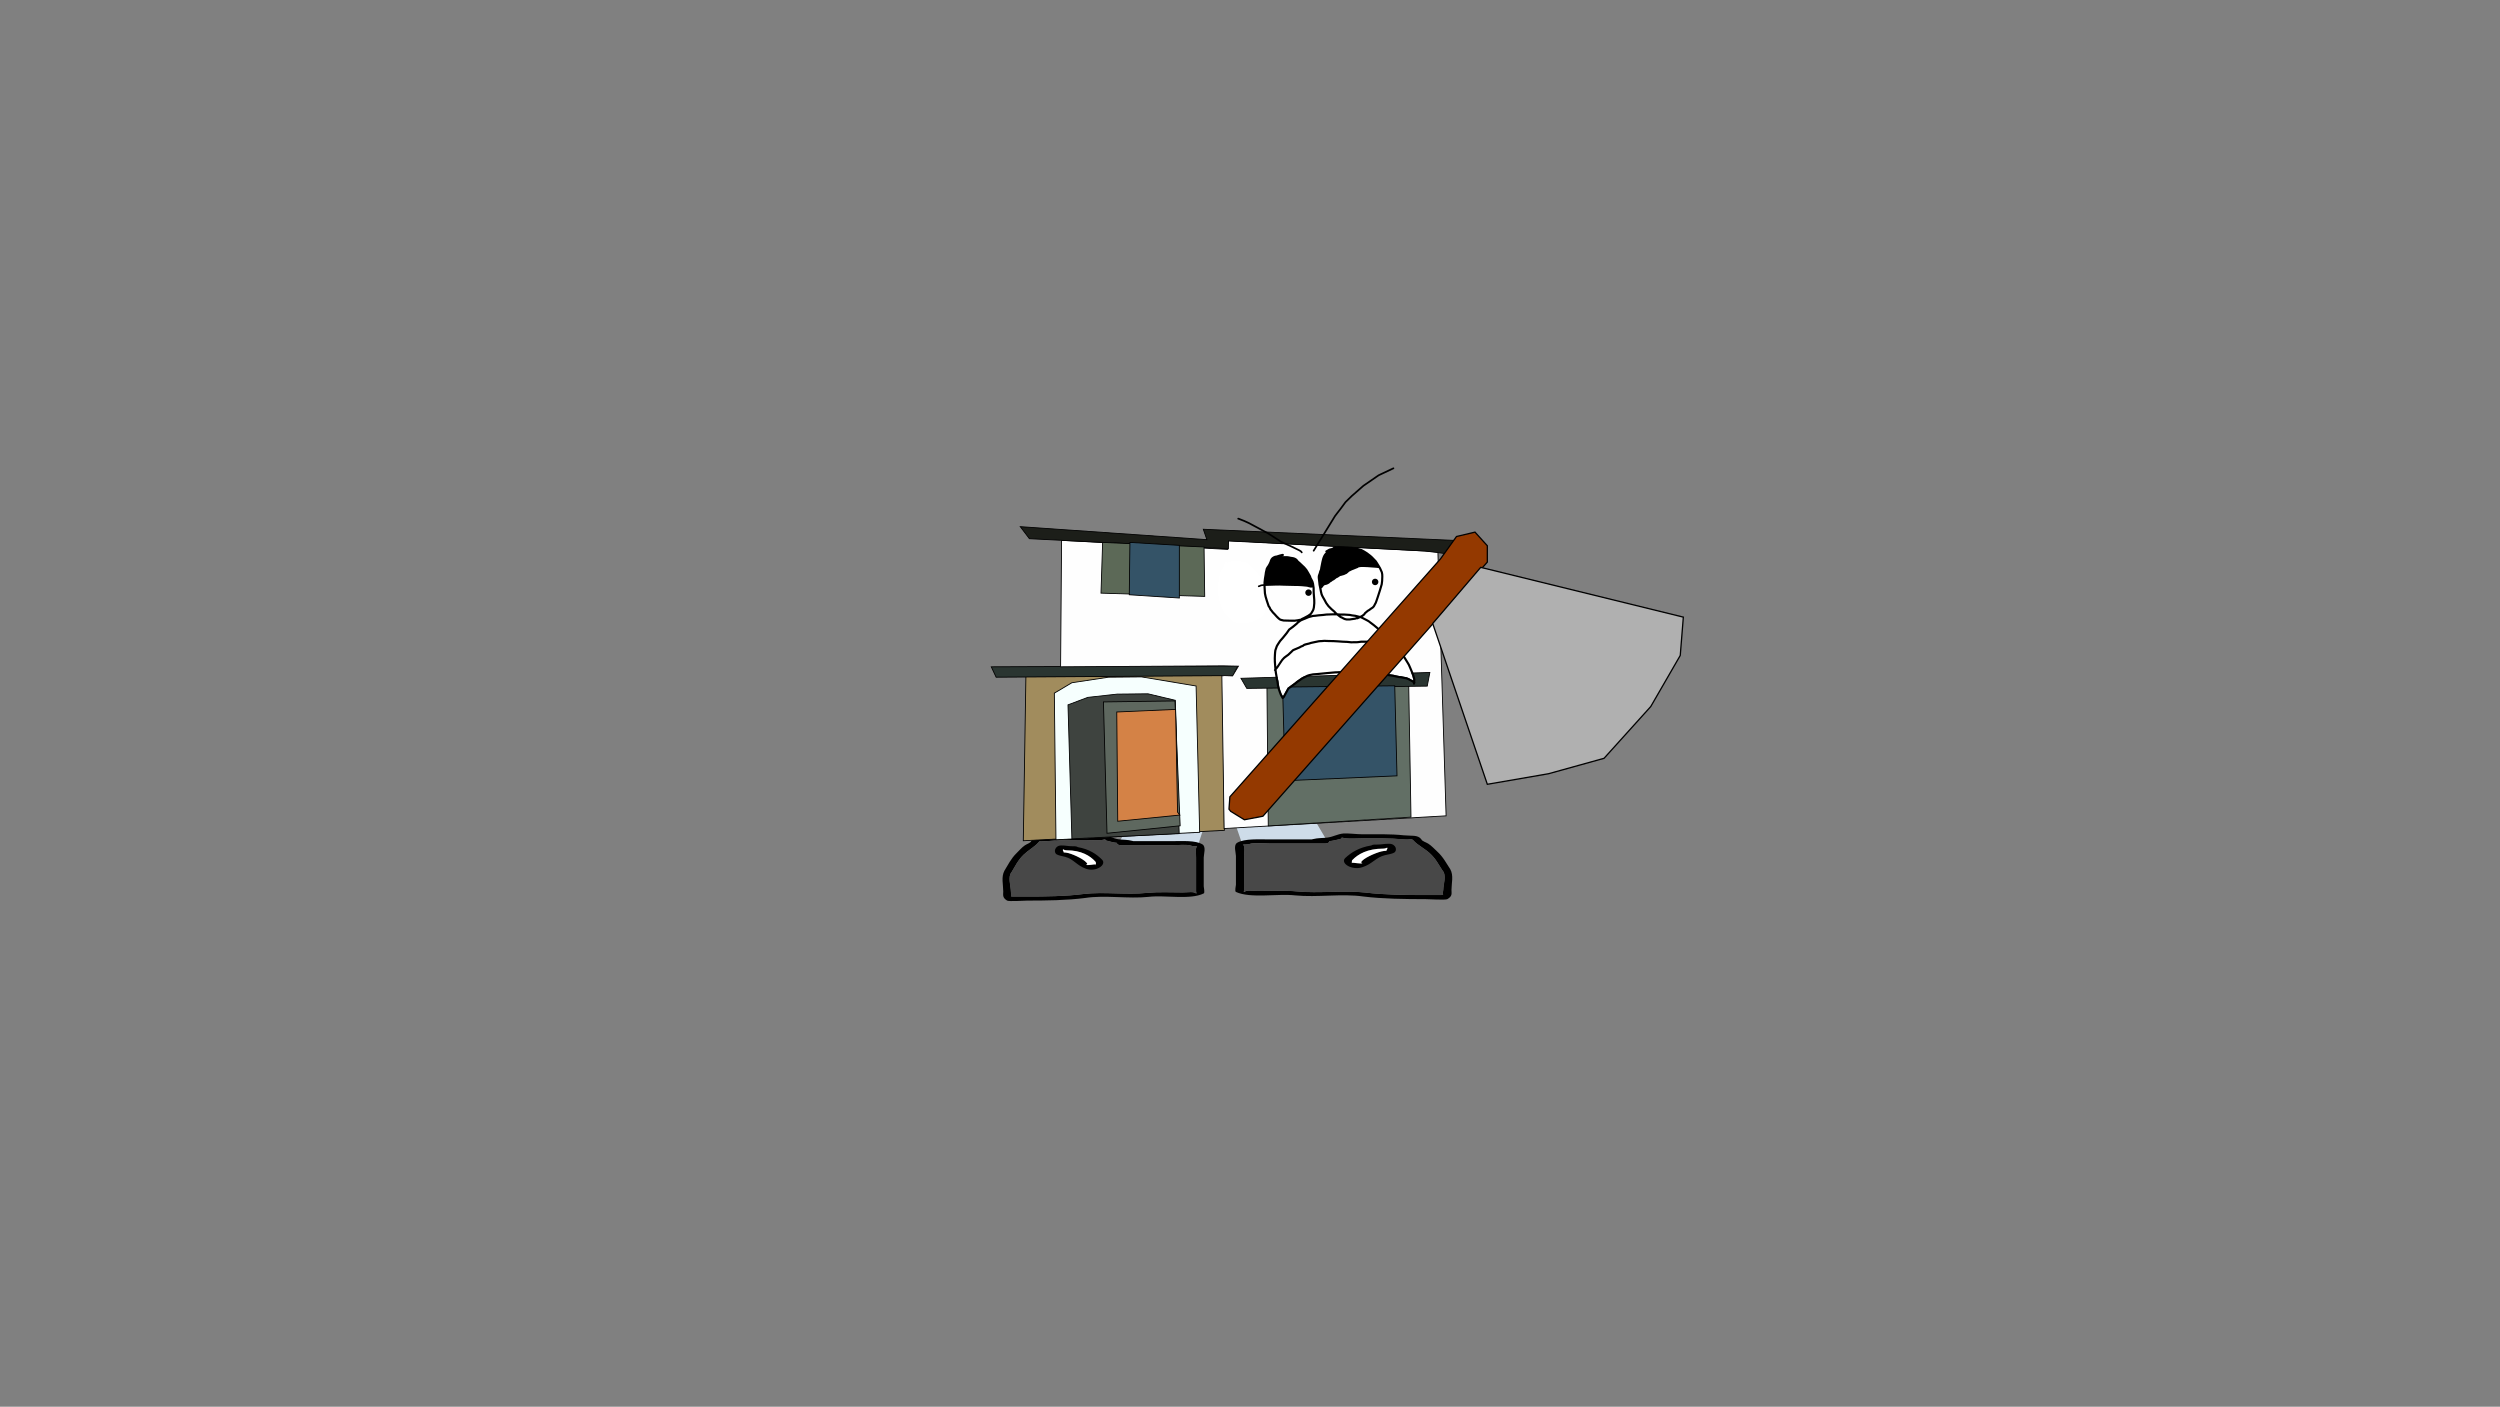 <svg version="1.1" xmlns="http://www.w3.org/2000/svg" xmlns:xlink="http://www.w3.org/1999/xlink" width="2878.25" height="1619.58" viewBox="0,0,2878.25,1619.58"><rect x="0" y="0" width="2878.25" height="1619.58" fill="#808080" stroke="none"/><g transform="translate(1119.125,629.79)"><g stroke-miterlimit="10"><path d="M-1119.125,989.79v-1619.58h2878.25v1619.58z" fill="none" stroke="#000000" stroke-width="0" stroke-linecap="butt"/><g stroke-width="0"><path d="M168.091,342.294l28.831,-52.414l80.558,-0.468l-16.96,52.882z" fill="#cedce9" stroke="#000000" stroke-linecap="round"/><path d="M160.429,339.546c-2.782,-0.74 -9.404,-1.893 -6.502,-3.085c-1.587,0.382 -3.703,0.848 -4.829,0.974c-5.335,0.594 -12.25,0 -17.755,0c-15.104,0 -29.767,-0.315 -44.388,1.18c-6.607,0.676 -8.424,-1.411 -10.453,1.509c-4.185,4.9 -12.059,9.273 -17.117,14.206c-6.855,6.686 -9.514,13.141 -13.717,19.845c-4.756,5.521 -0.882,16.121 -0.882,22.266c0,1.645 1.334,4.573 0.06,5.784c1.267,0.061 2.49,0.117 3.269,0.117c5.179,0 10.357,0 15.536,0c20.6,0 44.534,-0.24 64.528,-2.897c23.74,-2.835 49.469,1.231 73.4,-1.314c13.105,-1.276 27.39,-0.518 40.733,-0.509c6.769,0.005 12.566,-1.363 15.536,1.18c0.781,0.668 0,-1.574 0,-2.36c0,-1.967 0,-3.934 0,-5.901c0,-11.015 0,-22.029 0,-33.044c0,-2.604 -1.284,-11.92 1.372,-12.928c-0.498,-0.016 -1.062,-0.042 -1.372,-0.054c-2.746,-0.107 -4.281,-0.026 -6.424,-0.839c-3.721,-1.412 -16.274,-0.341 -21.319,-0.341c-19.605,0 -39.209,0 -58.814,0c0,0 -4.439,0 -4.439,-2.36c0,-0.097 0.007,-0.19 0.022,-0.279c-2.122,-0.239 -4.265,-0.571 -6.446,-1.151zM230.105,338.615c11.834,0 26.96,-1.121 35.042,3.665c4.631,2.742 1.578,11.535 1.578,15.217c0,11.015 0,22.029 0,33.044c0,1.258 1.529,7.497 0,8.261c-15.442,7.715 -44.549,1.699 -63.406,3.957c-23.4,2.489 -50.349,-2.254 -72.988,1.265c-20.607,2.739 -45.434,3.038 -66.681,3.038c-3.048,0 -21.325,1.227 -23.304,0c-5.673,-3.52 -4.439,-6.456 -4.439,-10.621c0,-7.535 -2.512,-16.516 1.338,-23.759c4.307,-6.871 7.328,-13.763 14.198,-20.463c2.771,-2.703 5.765,-6.318 9.346,-8.759c2.343,-1.597 6.824,-2.895 7.384,-4.972c3.797,-5.466 10.66,-3.675 18.78,-4.594c14.455,-1.635 29.413,-1.18 44.388,-1.18c5.523,0 16.313,-1.351 20.209,-0.931c6.782,0.732 10.714,3.807 17.287,4.72c4.823,0.67 9.906,0.273 15.536,1.77c0.427,0.114 0.855,0.227 1.282,0.341c14.817,0 29.633,0 44.45,0z" fill="#000000" stroke="none" stroke-linecap="butt"/><path d="M166.936,340.583c-0.014,0.089 -0.021,0.182 -0.021,0.279c0,2.36 4.461,2.364 4.461,2.364c19.605,0 39.314,0.047 58.919,0.047c5.045,0 17.609,-1.06 21.33,0.352c2.143,0.813 3.681,0.737 6.427,0.843c0.31,0.012 0.874,0.038 1.372,0.054c-2.656,1.008 -1.358,10.347 -1.358,12.95c0,11.015 -0.009,22.095 -0.009,33.109c0,1.967 -0.008,3.943 -0.008,5.91c0,0.787 0.777,3.032 -0.003,2.364c-2.97,-2.543 -8.772,-1.171 -15.541,-1.175c-13.343,-0.009 -27.669,-0.741 -40.774,0.536c-23.931,2.545 -49.895,-1.498 -73.635,1.337c-19.994,2.658 -44.026,2.856 -64.625,2.856c-5.179,0 -10.366,-0.007 -15.545,-0.007c-0.779,0 -2.004,-0.057 -3.271,-0.118c1.274,-1.211 -0.068,-4.147 -0.068,-5.792c0,-6.145 -3.895,-16.786 0.861,-22.307c4.203,-6.704 6.87,-13.204 13.726,-19.889c5.058,-4.933 12.966,-9.341 17.151,-14.241c2.029,-2.921 3.859,-0.842 10.466,-1.518c14.62,-1.496 29.379,-1.213 44.483,-1.213c5.505,0 12.482,0.588 17.817,-0.006c1.126,-0.125 3.26,-0.592 4.847,-0.974c-2.902,1.192 3.746,2.347 6.528,3.086c2.18,0.58 4.35,0.914 6.472,1.154z" fill="#484848" stroke="none" stroke-linecap="butt"/><path d="M104.71,349.236c0,0.798 1.53,1.764 0.768,2.396c1.951,0.107 3.913,0.34 5.656,0.803c6.721,1.787 20.394,8.298 21.683,12.603c0.105,0.35 -1.796,0.409 -1.474,0.719c1.071,1.033 9.799,-0.762 10.803,-0.469c0.227,0.066 0.339,0.17 0.384,0.296c-0.047,-0.391 -0.09,-0.769 -0.09,-1.007c0,-0.836 0.062,-1.737 -0.641,-2.485c-5.977,-6.591 -15.742,-12.857 -32.65,-12.857c0,0 -1.995,-0 -3.31,-0.711c-0.439,-0.133 -0.78,-0.288 -1.008,-0.471c-0.059,0.45 -0.12,0.909 -0.12,1.182zM142.439,366.938c0.303,0.483 0.214,-0.319 0.113,-1.158c-0.021,0.364 -0.32,0.828 -0.113,1.158zM149.739,359.982c5.519,5.87 -7.013,14.446 -18.396,10.497c-10.74,-3.726 -14.377,-11.215 -24.179,-13.821c-3.311,-0.88 -7.279,-1.361 -9.753,-2.826c-3.92,-2.321 -2.182,-10.247 5.314,-10.247c5.398,0 8.057,0.931 13.082,0.931h2.219c0,0 2.548,0 3.783,1.026c13.149,2.282 21.586,8.081 27.93,14.44z" fill="#000000" stroke="none" stroke-linecap="butt"/><path d="M104.665,347.975c0.229,0.183 0.57,0.338 1.008,0.471c1.315,0.711 3.319,0.706 3.319,0.706c16.907,0 27.025,6.404 33.002,12.995c0.703,0.748 0.622,1.665 0.622,2.501c0,0.238 0.035,0.621 0.081,1.012c-0.045,-0.126 -0.155,-0.23 -0.382,-0.296c-1.004,-0.293 -9.808,1.533 -10.879,0.5c-0.322,-0.311 1.368,-0.576 1.263,-0.926c-1.289,-4.305 -15.028,-10.783 -21.749,-12.57c-1.743,-0.464 -3.717,-0.687 -5.668,-0.794c0.763,-0.632 -0.749,-1.613 -0.749,-2.411c0,-0.274 0.072,-0.739 0.131,-1.189z" fill="#ffffff" stroke="none" stroke-linecap="butt"/></g><g stroke-width="0"><path d="M310.476,340.335l-18.234,-53.122l86.612,0.47l30.998,52.651z" fill="#cedce9" stroke="#000000" stroke-linecap="round"/><path d="M418.09,337.574c-2.344,0.582 -4.649,0.915 -6.93,1.156c0.015,0.089 0.023,0.183 0.023,0.28c0,2.371 -4.772,2.371 -4.772,2.371c-21.078,0 -42.156,0 -63.234,0c-5.424,0 -18.92,-1.076 -22.921,0.342c-2.304,0.817 -3.954,0.736 -6.907,0.843c-0.333,0.012 -0.939,0.038 -1.475,0.054c2.855,1.013 1.475,10.371 1.475,12.986c0,11.064 0,22.129 0,33.193c0,1.976 0,3.952 0,5.927c0,0.79 -0.839,3.042 0,2.371c3.193,-2.554 9.426,-1.181 16.703,-1.185c14.346,-0.009 29.705,-0.771 43.794,0.511c25.729,2.556 53.392,-1.528 78.915,1.32c21.497,2.67 47.229,2.911 69.377,2.911c5.568,0 11.136,0 16.703,0c0.838,0 2.153,-0.056 3.515,-0.117c-1.37,-1.216 0.064,-4.157 0.064,-5.81c0,-6.173 4.165,-16.821 -0.948,-22.367c-4.518,-6.734 -7.377,-13.218 -14.747,-19.934c-5.438,-4.955 -13.904,-9.348 -18.404,-14.271c-2.181,-2.934 -4.134,-0.837 -11.238,-1.516c-15.719,-1.502 -31.485,-1.185 -47.724,-1.185c-5.919,0 -13.353,0.597 -19.089,0c-1.211,-0.126 -3.486,-0.595 -5.192,-0.978c3.12,1.198 -3.999,2.356 -6.991,3.099zM343.177,336.639c15.93,0 31.86,0 47.79,0c0.46,-0.114 0.919,-0.228 1.379,-0.342c6.053,-1.504 11.518,-1.105 16.703,-1.778c7.067,-0.917 11.294,-4.006 18.586,-4.742c4.189,-0.422 15.79,0.935 21.727,0.935c16.1,0 32.182,-0.457 47.724,1.185c8.73,0.923 16.109,-0.876 20.192,4.615c0.602,2.086 5.419,3.39 7.939,4.994c3.851,2.452 7.069,6.084 10.049,8.799c7.386,6.731 10.634,13.653 15.265,20.556c4.139,7.276 1.438,16.298 1.438,23.866c0,4.184 1.327,7.134 -4.772,10.669c-2.127,1.233 -21.778,0 -25.055,0c-22.844,0 -49.536,-0.3 -71.692,-3.052c-24.34,-3.535 -53.314,1.229 -78.472,-1.271c-20.274,-2.269 -51.568,3.775 -68.17,-3.975c-1.644,-0.767 0,-7.035 0,-8.298c0,-11.064 0,-22.129 0,-33.193c0,-3.699 -3.282,-12.531 1.697,-15.286c8.689,-4.807 24.951,-3.682 37.675,-3.682z" fill="#000000" stroke="none" stroke-linecap="butt"/><path d="M411.093,338.616c2.281,-0.24 4.614,-0.577 6.958,-1.159c2.991,-0.743 10.139,-1.903 7.019,-3.1c1.706,0.384 4,0.852 5.211,0.978c5.736,0.597 13.237,0.006 19.156,0.006c16.239,0 32.107,-0.284 47.826,1.219c7.104,0.679 9.072,-1.409 11.253,1.525c4.5,4.922 13.001,9.35 18.439,14.306c7.371,6.716 10.239,13.245 14.757,19.979c5.113,5.546 0.926,16.235 0.926,22.408c0,1.652 -1.443,4.602 -0.073,5.818c-1.362,0.061 -2.679,0.119 -3.517,0.119c-5.568,0 -11.145,0.007 -16.713,0.007c-22.148,0 -47.985,-0.199 -69.482,-2.869c-25.524,-2.848 -53.439,1.213 -79.168,-1.343c-14.09,-1.282 -29.492,-0.547 -43.838,-0.538c-7.278,0.005 -13.515,-1.374 -16.709,1.18c-0.839,0.671 -0.004,-1.584 -0.004,-2.374c0,-1.976 -0.008,-3.961 -0.008,-5.937c0,-11.064 -0.01,-22.195 -0.01,-33.259c0,-2.616 1.395,-11.996 -1.461,-13.009c0.536,-0.016 1.142,-0.042 1.476,-0.054c2.953,-0.107 4.606,-0.03 6.91,-0.847c4,-1.418 17.509,-0.353 22.933,-0.353c21.078,0 42.268,-0.047 63.346,-0.047c0,0 4.796,-0.004 4.796,-2.375c0,-0.097 -0.007,-0.191 -0.023,-0.28z" fill="#484848" stroke="none" stroke-linecap="butt"/><path d="M477.996,347.308c0,-0.275 -0.066,-0.735 -0.129,-1.188c-0.246,0.184 -0.612,0.34 -1.084,0.473c-1.414,0.714 -3.559,0.715 -3.559,0.715c-18.178,0 -28.677,6.294 -35.103,12.915c-0.756,0.751 -0.689,1.656 -0.689,2.496c0,0.239 -0.046,0.619 -0.096,1.012c0.048,-0.126 0.168,-0.23 0.412,-0.297c1.079,-0.295 10.463,1.509 11.615,0.471c0.346,-0.312 -1.697,-0.371 -1.585,-0.722c1.386,-4.324 16.086,-10.865 23.312,-12.66c1.874,-0.466 3.984,-0.7 6.081,-0.807c-0.82,-0.634 0.825,-1.606 0.825,-2.407zM437.309,363.927c-0.108,0.843 -0.204,1.649 0.121,1.163c0.223,-0.332 -0.099,-0.797 -0.121,-1.163zM429.583,358.102c6.821,-6.388 15.892,-12.213 30.029,-14.505c1.328,-1.031 4.067,-1.031 4.067,-1.031h2.386c5.403,0 8.262,-0.935 14.065,-0.935c8.06,0 9.928,7.962 5.713,10.294c-2.66,1.471 -6.926,1.954 -10.486,2.838c-10.538,2.618 -14.449,10.14 -25.996,13.883c-12.239,3.967 -25.713,-4.648 -19.779,-10.544z" fill="#000000" stroke="none" stroke-linecap="butt"/><path d="M478.044,346.041c0.063,0.452 0.14,0.919 0.14,1.194c0,0.801 -1.626,1.787 -0.806,2.422c-2.097,0.107 -4.219,0.332 -6.094,0.797c-7.226,1.795 -21.997,8.303 -23.383,12.627c-0.113,0.352 1.704,0.619 1.358,0.931c-1.151,1.038 -10.617,-0.797 -11.696,-0.502c-0.244,0.067 -0.363,0.171 -0.411,0.298c0.05,-0.393 0.087,-0.778 0.087,-1.017c0,-0.84 -0.088,-1.761 0.668,-2.513c6.426,-6.621 17.304,-13.054 35.482,-13.054c0,0 2.155,0.005 3.569,-0.709c0.472,-0.133 0.838,-0.29 1.084,-0.473z" fill="#ffffff" stroke="none" stroke-linecap="butt"/></g><g><path d="M58.99,338.157l2.994,-189.022l226.265,-1.872l2.246,178.916z" fill="#a18c5d" stroke="#000000" stroke-width="1" stroke-linecap="round"/><path d="M96.608,337.034l-1.871,-168.809l20.212,-11.978l41.922,-6.363l38.179,-0.374l53.899,8.983l8.983,1.497l4.117,168.435z" fill="#f6fffe" stroke="#000000" stroke-width="1" stroke-linecap="round"/><path d="M114.948,335.911l-4.492,-154.212l22.832,-8.609l33.687,-3.743l35.559,-0.374l31.441,7.486l4.492,153.463z" fill="#3e433f" stroke="#000000" stroke-width="1" stroke-linecap="round"/><path d="M239.59,320.939l-84.218,8.609l-4.117,-151.217l82.346,-1.123z" fill="#5e685f" stroke="#000000" stroke-width="1" stroke-linecap="round"/><path d="M239.216,308.587l-71.491,7.112l-1.123,-125.765l67.748,-2.994l2.246,118.279z" fill="#d48246" stroke="#000000" stroke-width="1" stroke-linecap="round"/><path d="M300.601,148.012l-272.865,1.871l-5.614,-11.978l283.72,-1.123z" fill="#2a3531" stroke="#000000" stroke-width="1" stroke-linecap="round"/><path d="M294.332,2.741l0.749,-10.106l241.33,12.726v3.275l9.358,300.844l-255.554,14.598l-2.62,-175.692l2.994,-0.374l9.358,0.374l6.737,-11.229l-17.592,-0.374l-187.15,1.123l1.123,-145.603z" fill="#fefefe" stroke="#000000" stroke-width="1" stroke-linecap="round"/><path d="M341.026,321.084l-1.497,-159.078l163.195,-2.62l2.62,151.592z" fill="#626f65" stroke="#000000" stroke-width="1" stroke-linecap="round"/><path d="M309.584,151.151l217.468,-6.737l-2.994,15.721l-207.737,2.62z" fill="#2a3531" stroke="#000000" stroke-width="1" stroke-linecap="round"/><path d="M486.628,159.76l2.62,103.681l-128.759,5.615l-2.994,-107.798z" fill="#345367" stroke="#000000" stroke-width="1" stroke-linecap="round"/><path d="M295.08,1.993l-229.072,-11.603l-10.48,-13.849l214.848,14.972l-4.117,-11.978l303.651,13.475l-13.101,16.095l-35.184,-4.492l-226.452,-11.603z" fill="#1c1e19" stroke="#000000" stroke-width="1" stroke-linecap="round"/><path d="M267.101,-0.066l0.749,56.894l-119.402,-3.743l1.872,-58.391z" fill="#5c6957" stroke="#000000" stroke-width="1" stroke-linecap="round"/><path d="M238.654,-1.937v60.637l-57.642,-3.743l0.749,-60.262z" fill="#345367" stroke="#000000" stroke-width="1" stroke-linecap="round"/><path d="M293.055,17.526c0.643,1.072 1.717,0.428 1.717,0.428c0.354,-0.215 0.687,-0.474 1.064,-0.647c0.793,-0.364 2.745,-0.779 3.391,-0.84c1.451,-0.138 2.921,0.005 4.378,0.005c1.394,0 2.796,-0.078 4.187,-0.003c1.748,0.094 2.072,0.357 3.875,0.691c1.635,0.303 3.045,0.31 4.588,0.993c0.606,0.269 1.193,0.621 1.678,1.074c0.59,0.551 0.944,1.32 1.507,1.898c0.601,0.616 1.336,1.09 1.975,1.666c1.232,1.111 2.404,2.298 3.617,3.43c0.591,0.552 1.22,1.07 1.777,1.657c0.557,0.586 1.044,1.24 1.565,1.859c1.125,1.325 1.963,2.847 2.831,4.351c0.414,0.717 0.813,1.447 1.22,2.167c0.283,0.501 0.625,0.975 0.852,1.503c0.296,0.689 0.413,1.451 0.714,2.137c0.267,0.609 0.675,1.152 0.987,1.739c0.954,1.794 1.276,2.332 1.707,4.321c0.17,0.786 0.232,1.596 0.349,2.392c0.117,0.798 0.288,1.595 0.355,2.399c0.092,1.112 0.011,3.402 0.048,4.56c0.028,0.845 0.098,1.692 0.148,2.536c0.127,2.168 0.409,4.34 0.518,6.507c0.041,0.816 0.014,1.637 0.023,2.453c0.005,0.481 0.043,0.964 0.016,1.444c-0.09,1.573 -0.31,3.142 -0.451,4.712c-0.178,0.736 -0.289,1.495 -0.536,2.21c-0.366,1.06 -1.368,2.478 -1.915,3.377c-0.203,0.333 -0.328,0.722 -0.586,1.014c-0.277,0.313 -0.654,0.524 -0.992,0.77c-0.644,0.467 -1.282,0.95 -1.957,1.372c-0.542,0.338 -1.132,0.596 -1.691,0.905c-0.997,0.551 -1.983,1.137 -3.013,1.624c-0.778,0.367 -1.593,0.667 -2.351,1.073c-0.404,0.216 -0.705,0.614 -1.128,0.789c-0.368,0.152 -0.792,0.098 -1.184,0.169c-0.783,0.142 -1.559,0.339 -2.344,0.47c-0.621,0.103 -1.253,0.145 -1.876,0.234c-0.449,0.064 -0.892,0.193 -1.344,0.228c-1.347,0.104 -2.708,-0.004 -4.059,-0.004c-2.835,0 -5.664,-0.241 -8.497,-0.23c-0.102,-0.023 -3.031,-0.654 -3.384,-0.831c-0.522,-0.261 -0.968,-0.661 -1.419,-1.033c-1.912,-1.575 -3.396,-3.469 -5.07,-5.275c-0.557,-0.601 -1.193,-1.134 -1.731,-1.753c-0.535,-0.616 -0.98,-1.309 -1.488,-1.947c-0.371,-0.467 -0.847,-0.861 -1.154,-1.373c-0.422,-0.703 -0.614,-1.529 -1.016,-2.244c-0.294,-0.523 -0.78,-0.927 -1.066,-1.455c-0.21,-0.388 -0.261,-0.845 -0.406,-1.261c-0.543,-1.558 -1.107,-3.118 -1.588,-4.696c-0.48,-1.574 -1.012,-3.144 -1.412,-4.74c-0.198,-0.791 -0.326,-1.602 -0.49,-2.4c-0.081,-0.396 -0.202,-0.788 -0.246,-1.19c-0.087,-0.8 -0.098,-1.61 -0.148,-2.413c-0.056,-0.911 -0.252,-4.04 -0.31,-4.961c-0,-0.034 -0.006,-4.868 -0.004,-4.913c0.13,-2.985 0.799,-5.954 1.244,-8.899c0.123,-0.813 0.175,-1.639 0.32,-2.449c0.143,-0.799 0.363,-1.585 0.545,-2.376c0.138,-0.601 0.196,-1.228 0.419,-1.803c0.398,-1.03 1.474,-2.22 2.028,-3.109c0.451,-0.723 0.862,-1.476 1.245,-2.237c0.394,-0.784 0.764,-1.585 1.091,-2.4c0.169,-0.421 0.25,-0.872 0.396,-1.301c0.352,-1.032 0.682,-1.758 1.562,-2.571c0.123,-0.114 0.392,-0.298 0.718,-0.495c-0.004,0.204 0.052,0.435 0.205,0.69z" fill="#ffffff" stroke="none" stroke-width="0.5" stroke-linecap="butt"/><path d="M369.508,82.543c1.353,0.025 2.709,-0.051 4.062,-0.018c1.34,0.033 2.691,0.15 4.029,0.236c0.801,0.051 1.677,0.046 2.472,0.157c0.813,0.113 1.612,0.395 2.42,0.543c1.244,0.228 2.521,0.257 3.766,0.477c0.56,0.099 1.114,0.232 1.665,0.376c-0.165,-0.014 -0.328,-0.019 -0.489,0.01c-0.447,0.082 -0.83,0.386 -1.27,0.497c-0.493,0.124 -1.008,0.139 -1.511,0.21c-1.553,0.218 -3.111,0.58 -4.672,0.733c-0.439,0.043 -0.915,0.006 -1.356,0.007c-0.586,0.001 -1.21,0.056 -1.792,-0.01c-1.264,-0.143 -2.261,-0.524 -3.377,-1.087c-0.568,-0.287 -1.088,-0.671 -1.657,-0.955c-0.514,-0.257 -1.095,-0.38 -1.588,-0.676c-0.166,-0.1 -0.413,-0.279 -0.703,-0.499z" fill="#ffffff" stroke="none" stroke-width="0.5" stroke-linecap="butt"/><path d="M416.263,3.195c0.731,-0.163 1.473,-0.289 2.195,-0.49c0.687,-0.191 1.326,-0.56 2.028,-0.687c0.764,-0.138 1.554,-0.065 2.33,-0.1c0.804,-0.037 1.61,-0.117 2.415,-0.117c1.647,0 3.296,0.157 4.941,0.235c0.011,0.001 4.956,0.235 4.98,0.236c0.536,0.015 1.076,-0.038 1.611,-0.002c0.617,0.041 1.228,0.17 1.844,0.232c0.799,0.08 1.614,0.054 2.404,0.195c0.782,0.139 1.533,0.429 2.298,0.643c1.415,0.394 2.838,0.78 4.257,1.162c2.117,1.114 4.259,2.292 6.236,3.646c0.67,0.459 1.295,0.987 1.942,1.479c1.735,1.321 2.185,1.579 3.751,3.088c0.589,0.567 1.137,1.18 1.704,1.769c0.578,0.6 1.158,1.203 1.737,1.803c0.294,0.304 0.633,0.572 0.886,0.911c0.475,0.636 0.86,1.337 1.29,2.004c0.856,1.327 1.687,2.678 2.488,4.039c0.355,0.603 0.748,1.188 1.067,1.811c0.37,0.722 0.664,1.483 0.998,2.222c0.322,0.714 0.738,1.395 0.973,2.142c0.442,1.404 0.482,3.142 0.475,4.588c-0.007,1.634 -0.053,3.276 -0.186,4.905c-0.105,1.274 -0.321,2.542 -0.478,3.811c-1.28,4.78 -2.903,9.494 -4.401,14.21c-0.499,1.571 -1.037,3.138 -1.601,4.687c-0.26,0.713 -0.465,1.451 -0.778,2.142c-0.253,0.558 -0.629,1.054 -0.916,1.595c-0.312,0.586 -0.512,1.238 -0.884,1.788c-1.238,1.831 -1.611,1.68 -3.413,2.951c-0.653,0.46 -1.256,0.996 -1.921,1.439c-0.541,0.361 -1.165,0.593 -1.693,0.971c-0.621,0.444 -1.164,0.994 -1.746,1.488c-0.513,0.436 -1.091,0.807 -1.545,1.304c-0.381,0.417 -0.549,1.004 -0.94,1.411c-1.083,1.13 -2.502,1.902 -3.936,2.581c-0.353,-0.078 -0.707,-0.153 -1.057,-0.24c-1.424,-0.358 -2.833,-0.809 -4.279,-1.065c-1.259,-0.223 -2.554,-0.246 -3.812,-0.476c-0.832,-0.153 -1.647,-0.414 -2.485,-0.529c-0.856,-0.118 -1.728,-0.114 -2.59,-0.171c-1.364,-0.089 -2.732,-0.23 -4.098,-0.264c-1.499,-0.037 -3.005,0.051 -4.503,-0.002c-1.003,-0.035 -2.005,-0.148 -3.007,-0.206c-0.523,-0.415 -1.062,-0.815 -1.541,-1.279c-0.458,-0.444 -0.786,-1.013 -1.238,-1.463c-0.23,-0.229 -3.063,-2.607 -3.355,-2.879c-0.598,-0.557 -1.158,-1.159 -1.736,-1.736c-0.567,-0.567 -1.184,-1.092 -1.706,-1.7c-0.522,-0.608 -0.949,-1.296 -1.423,-1.943c-0.362,-0.491 -0.768,-0.956 -1.088,-1.476c-0.041,-0.066 -1.603,-3.023 -1.856,-3.486c-1.127,-2.06 -2.544,-4.13 -3.324,-6.36c-0.394,-1.128 -0.819,-3.563 -1.04,-4.709c-0.241,-1.248 -0.465,-2.504 -0.723,-3.748c-0.165,-0.798 -0.388,-1.588 -0.514,-2.393c-0.126,-0.801 -0.162,-1.616 -0.243,-2.422c-0.14,-1.391 -0.362,-2.779 -0.501,-4.171c-0.075,-0.75 -0.212,-1.509 -0.142,-2.259c0.138,-1.477 0.727,-2.422 1.136,-3.781c0.184,-0.613 0.258,-1.261 0.465,-1.867c0.276,-0.808 0.754,-1.547 0.981,-2.371c0.232,-0.842 0.238,-1.734 0.39,-2.595c0.143,-0.81 0.331,-1.614 0.496,-2.42c0.803,-4.008 1.516,-9.742 4.516,-12.779c1.551,-1.57 3.823,-1.493 5.365,-2.997c0.838,-0.817 1.437,-1.536 2.096,-2.214c0.136,-0.03 0.273,-0.061 0.41,-0.091z" fill="#ffffff" stroke="none" stroke-width="0.5" stroke-linecap="butt"/><path d="M491.542,119.913c2.802,3.816 5.287,7.858 7.721,11.916c0.844,1.407 1.756,2.778 2.534,4.222c0.615,1.14 1.041,2.374 1.562,3.559c0.581,1.32 1.148,2.648 1.682,3.988c0.606,1.523 1.318,3.01 1.822,4.569c0.247,0.767 0.386,1.565 0.584,2.346c0.188,0.742 0.511,1.461 0.574,2.224c0.007,0.087 -0.119,0.419 -0.163,0.883c-1.607,-0.974 -3.33,-1.616 -4.941,-2.69c-0.148,-0.06 -2.459,-1.002 -2.611,-1.044c-0.502,-0.138 -1.028,-0.172 -1.54,-0.264c-0.754,-0.135 -1.509,-0.267 -2.26,-0.417c-0.834,-0.167 -1.655,-0.4 -2.496,-0.533c-0.786,-0.124 -1.588,-0.12 -2.375,-0.238c-0.771,-0.115 -1.53,-0.3 -2.293,-0.46c-0.661,-0.139 -3.92,-0.882 -4.291,-0.952c-2.25,-0.426 -4.546,-0.633 -6.804,-1.025c-0.146,-0.025 -4.875,-0.925 -4.966,-0.937c-0.84,-0.109 -1.591,-0.095 -2.434,-0.172c-1.338,-0.122 -2.665,-0.35 -4,-0.493c-2.934,-0.314 -5.88,-0.516 -8.823,-0.722c-1.636,-0.187 -3.377,-0.342 -5.008,-0.57c-0.342,-0.048 -4.732,-0.8 -5.003,-0.829c-0.46,-0.05 -0.827,0.006 -1.29,0.006c-1.295,-0.001 -2.589,0.002 -3.884,0.006c-3.347,0.011 -6.691,0.084 -10.037,0.183c-2.506,0.075 -5.095,0.2 -7.599,0.312c-2.503,0.112 -5.02,0.147 -7.521,0.304c-2.982,0.187 -5.981,0.448 -8.95,0.787c-3.762,0.431 -7.523,0.84 -11.3,1.12c-0.111,0.008 -5.004,0.369 -5.065,0.377c-0.635,0.082 -1.156,0.24 -1.783,0.367c-2.253,0.459 -2.896,0.488 -5.06,1.362c-0.546,0.221 -1.046,0.54 -1.569,0.811c-0.74,0.384 -1.479,0.768 -2.218,1.153c-0.763,0.397 -1.55,0.751 -2.288,1.192c-1.353,0.809 -2.592,1.795 -3.886,2.696c-0.701,0.487 -1.426,0.941 -2.102,1.462c-0.664,0.511 -1.258,1.109 -1.916,1.628c-0.642,0.506 -1.322,0.963 -1.983,1.445c-2.092,1.526 -4.183,3.052 -6.259,4.601c-1.091,1.916 -2.156,3.836 -3.216,5.769c-0.401,0.732 -0.81,1.46 -1.204,2.195c-0.297,0.553 -0.726,1.126 -0.991,1.694c-0.172,-0.595 -0.721,-1.17 -0.913,-1.552c-0.786,-1.568 -1.017,-2.349 -1.605,-3.971c-0.279,-0.769 -0.588,-1.528 -0.839,-2.307c-0.533,-1.656 -0.828,-2.976 -1.12,-4.69c-0.281,-1.651 -0.376,-3.335 -0.69,-4.981c-0.157,-0.82 -0.441,-1.614 -0.608,-2.433c-0.293,-1.44 -0.386,-2.916 -0.624,-4.365c-0.135,-0.823 -0.319,-1.64 -0.456,-2.463c-0.313,-1.872 -0.359,-2.337 -0.48,-3.631c3.651,-3.915 5.762,-9.492 9.665,-12.976c1.359,-1.214 3.218,-2.25 4.663,-3.446c0.035,-0.033 3.634,-3.432 3.679,-3.476c0.515,-0.503 0.949,-1.097 1.517,-1.54c0.355,-0.276 0.803,-0.407 1.214,-0.59c0.711,-0.318 1.432,-0.613 2.149,-0.915c0.109,-0.046 3.629,-1.504 4.035,-1.706c0.579,-0.288 1.103,-0.683 1.688,-0.959c0.783,-0.37 1.646,-0.568 2.41,-0.977c0.435,-0.232 0.712,-0.707 1.152,-0.93c0.588,-0.298 1.25,-0.424 1.883,-0.609c1.248,-0.365 2.538,-0.588 3.788,-0.949c0.714,-0.206 1.399,-0.508 2.115,-0.707c0.551,-0.153 3.417,-0.739 4.017,-0.863c1.603,-0.332 3.195,-0.746 4.812,-1.001c1.228,-0.194 2.485,-0.132 3.724,-0.232c0.777,-0.063 1.554,-0.158 2.329,-0.236c2.028,0.001 4.03,0.16 6.057,0.234c1.37,0.05 2.748,-0.013 4.119,0.025c3.747,0.102 7.485,0.504 11.225,0.714c1.657,0.093 3.328,0.085 4.984,0.199c1.214,0.083 3.372,0.415 4.496,0.471c0.805,0.04 4.267,-0.042 5.095,-0.059c0.858,-0.018 1.723,0.016 2.578,-0.054c1.334,-0.108 2.976,-0.49 4.348,-0.586c1.292,-0.09 2.594,0.009 3.889,0.011c1.322,0.008 3.63,0.014 4.954,0.071c0.837,0.036 1.672,0.137 2.51,0.164c0.81,0.026 1.624,-0.056 2.433,-0.003c0.491,0.032 0.969,0.176 1.453,0.262c1.23,0.218 2.463,0.438 3.681,0.719c1.601,0.37 3.224,0.667 4.806,1.11c0.544,0.152 1.066,0.379 1.599,0.567c0.771,0.273 1.552,0.523 2.316,0.818c1.285,0.495 2.507,1.148 3.786,1.658c1.442,0.576 2.935,1.024 4.39,1.564c2.337,0.868 4.654,1.805 6.98,2.705c0,0 0.19,0.074 0.446,0.085z" fill="#ffffff" stroke="none" stroke-width="0.5" stroke-linecap="butt"/><path d="M446.943,81.833c0.132,0.038 0.262,0.08 0.392,0.126c0.673,0.239 1.286,0.627 1.929,0.938c1.479,0.715 2.943,1.472 4.38,2.268c0.704,0.389 1.439,0.731 2.115,1.169c0.675,0.437 1.287,0.97 1.931,1.453c1.324,0.994 2.675,1.962 3.977,2.985c1.835,1.441 3.533,3.07 5.387,4.487c1.317,1.006 2.777,1.825 4.076,2.855c1.218,0.964 2.301,2.091 3.451,3.135c1.223,1.108 2.491,2.173 3.67,3.328c1.738,1.703 3.355,3.559 5.042,5.314c1.137,1.183 2.352,2.298 3.413,3.549c0.522,0.616 0.964,1.297 1.446,1.944c0.221,0.297 0.343,0.582 0.564,0.879c-1.272,-0.498 -2.545,-0.992 -3.824,-1.467c-1.439,-0.534 -2.913,-0.972 -4.339,-1.541c-2.637,-1.053 -5.172,-2.34 -7.92,-3.112c-0.054,-0.015 -4.842,-1.118 -4.94,-1.141c-1.26,-0.291 -2.533,-0.519 -3.806,-0.742c-0.556,-0.098 -1.106,-0.25 -1.669,-0.289c-0.854,-0.059 -1.713,0.024 -2.569,-0.004c-0.828,-0.027 -1.653,-0.125 -2.481,-0.161c-1.382,-0.059 -3.663,-0.061 -5.048,-0.07c-1.35,-0.002 -2.602,-0.099 -3.949,-0.005c-1.474,0.103 -2.92,0.473 -4.393,0.593c-0.805,0.066 -1.616,0.031 -2.424,0.048c-0.681,0.014 -4.303,0.099 -5.011,0.064c-0.39,-0.02 -3.86,-0.425 -4.433,-0.465c-0.142,-0.01 -4.837,-0.189 -5.016,-0.199c-3.764,-0.212 -7.412,-0.606 -11.184,-0.709c-1.368,-0.037 -2.735,0.015 -4.102,-0.035c-2.095,-0.076 -4.156,-0.24 -6.253,-0.238c-0.802,0.08 -1.602,0.173 -2.405,0.238c-1.282,0.103 -2.58,0.044 -3.851,0.242c-0.083,0.013 -4.847,0.997 -4.983,1.025c-0.739,0.153 -3.524,0.717 -4.176,0.898c-0.726,0.201 -1.421,0.504 -2.146,0.713c-1.991,0.576 -4.285,0.828 -6.164,1.757c-0.464,0.229 -0.759,0.719 -1.215,0.963c-0.706,0.378 -1.509,0.541 -2.234,0.881c-0.595,0.279 -1.128,0.677 -1.715,0.97c-1.977,0.988 -4.115,1.66 -6.122,2.587c-0.553,0.255 -1.142,0.461 -1.626,0.83c-0.67,0.51 -1.192,1.188 -1.797,1.773c-1.185,1.144 -2.395,2.26 -3.592,3.391c-1.42,1.174 -3.307,2.212 -4.632,3.414c-3.431,3.113 -5.57,7.688 -8.458,11.428c-0.406,-4.618 -0.648,-9.259 -0.311,-13.89c0.062,-0.847 0.246,-3.911 0.451,-4.786c0.179,-0.767 0.528,-1.486 0.79,-2.23c0.263,-0.749 0.451,-1.529 0.783,-2.25c0.328,-0.711 0.777,-1.361 1.188,-2.028c0.344,-0.558 0.719,-1.098 1.077,-1.646c0.44,-0.673 0.833,-1.382 1.319,-2.023c0.994,-1.311 2.186,-2.461 3.247,-3.717c1.503,-1.778 3.039,-3.611 4.439,-5.471c0.366,-0.486 2.361,-3.394 2.761,-3.976c2.927,-2.067 5.842,-4.157 8.479,-6.593c0.564,-0.521 1.048,-1.128 1.627,-1.631c0.566,-0.492 1.195,-0.909 1.802,-1.349c0.351,-0.254 0.685,-0.541 1.072,-0.737c1.45,-0.733 3.002,-1.256 4.5,-1.885c1.51,-0.634 2.983,-1.38 4.533,-1.909c0.762,-0.26 1.558,-0.413 2.335,-0.62c0.767,-0.205 1.519,-0.49 2.302,-0.62c0.794,-0.132 1.61,-0.094 2.411,-0.169c1.423,-0.132 2.836,-0.387 4.257,-0.535c1.658,-0.173 3.33,-0.257 4.988,-0.419c1.259,-0.123 2.516,-0.316 3.772,-0.474c3.947,-0.203 7.91,-0.318 11.864,-0.237c1.033,0.857 2.895,2.391 3.754,2.911c0.536,0.325 1.168,0.467 1.728,0.747c1.65,0.826 1.686,1.168 3.494,1.729c2.132,0.662 2.327,0.535 4.413,0.537c0.506,0.001 1.016,0.046 1.519,-0.003c0.788,-0.075 1.565,-0.248 2.348,-0.365c0.821,-0.123 1.646,-0.231 2.468,-0.35c0.601,-0.087 1.214,-0.119 1.804,-0.265c0.384,-0.095 0.708,-0.383 1.097,-0.453c0.478,-0.086 0.987,0.109 1.459,-0.007c0.592,-0.145 1.11,-0.504 1.665,-0.756c0.421,-0.2 0.845,-0.397 1.268,-0.596z" fill="#ffffff" stroke="none" stroke-width="0.5" stroke-linecap="butt"/><path d="M383.631,52.512c0,-2.071 1.679,-3.75 3.75,-3.75c2.071,0 3.75,1.679 3.75,3.75c0,2.071 -1.679,3.75 -3.75,3.75c-2.071,0 -3.75,-1.679 -3.75,-3.75z" fill="#000000" stroke="none" stroke-width="0.5" stroke-linecap="butt"/><path d="M460.327,40.2c0,-2.071 1.679,-3.75 3.75,-3.75c2.071,0 3.75,1.679 3.75,3.75c0,2.071 -1.679,3.75 -3.75,3.75c-2.071,0 -3.75,-1.679 -3.75,-3.75z" fill="#000000" stroke="none" stroke-width="0.5" stroke-linecap="butt"/><path d="M305.455,-32.647c0,-1 1,-1 1,-1l0.569,0.057c2.25,0.794 4.438,1.782 6.677,2.622c1.772,0.806 3.58,1.564 5.326,2.425c2.993,1.478 5.906,3.149 8.851,4.72c2.78,1.483 5.549,2.985 8.321,4.482c1.767,0.954 3.579,1.858 5.313,2.87c1.007,0.588 1.96,1.264 2.94,1.896c1.681,1.084 3.361,2.169 5.042,3.253c1.681,1.084 3.362,2.168 5.042,3.253c0.542,0.35 1.061,0.737 1.625,1.051c1.131,0.63 2.341,1.107 3.511,1.661c2.986,1.414 5.971,2.806 9.001,4.124c2.356,1.025 4.628,2.202 6.922,3.358c1.07,0.539 2.783,1.329 3.697,2.106c0.428,0.363 0.708,0.87 1.063,1.305c0,0 0.625,0.781 -0.156,1.406c-0.781,0.625 -1.406,-0.156 -1.406,-0.156c-0.277,-0.354 -0.488,-0.77 -0.831,-1.061c-0.672,-0.571 -2.526,-1.44 -3.267,-1.813c-2.261,-1.138 -4.498,-2.301 -6.819,-3.31c-3.05,-1.326 -6.055,-2.727 -9.06,-4.151c-0.047,-0.022 -3.59,-1.7 -3.628,-1.721c-0.601,-0.335 -1.158,-0.745 -1.737,-1.118c-1.681,-1.083 -3.361,-2.169 -5.042,-3.253c-1.681,-1.084 -3.361,-2.169 -5.042,-3.253c-0.958,-0.618 -1.889,-1.281 -2.874,-1.855c-1.141,-0.665 -2.324,-1.254 -3.486,-1.881c-2.346,-1.267 -4.693,-2.534 -7.039,-3.801c-2.769,-1.495 -5.55,-2.969 -8.327,-4.449c-1.167,-0.623 -2.315,-1.282 -3.502,-1.868c-1.706,-0.843 -3.474,-1.582 -5.206,-2.371c-2.205,-0.826 -4.359,-1.806 -6.575,-2.583l0.095,0.057c0,0 -1,0 -1,-1z" fill="#000000" stroke="none" stroke-width="0.5" stroke-linecap="butt"/><path d="M486.018,-91.041c0.42,0.907 -0.487,1.328 -0.487,1.328l-0.764,0.354c-4.836,2.239 -9.662,4.487 -14.457,6.811c-0.578,0.279 -1.173,0.524 -1.733,0.837c-0.928,0.519 -1.75,1.209 -2.625,1.813c-1.647,1.135 -3.294,2.27 -4.94,3.405c-2.196,1.513 -4.391,3.027 -6.587,4.54c-1.082,0.746 -2.209,1.429 -3.247,2.235c-0.496,0.385 -0.943,0.829 -1.415,1.243l-3.007,2.638c-3,2.632 -6,5.264 -9.001,7.895c-1.417,1.389 -2.833,2.777 -4.25,4.166c-0.933,0.915 -1.945,1.755 -2.802,2.741c-0.857,0.986 -1.548,2.106 -2.323,3.158c-1.188,1.613 -2.36,3.24 -3.566,4.839c-1.996,2.647 -4.158,5.186 -6.084,7.884c-0.592,0.83 -1.067,1.738 -1.601,2.606c-1.397,2.272 -2.793,4.543 -4.19,6.815c-6.259,10.179 -12.502,20.368 -18.791,30.527c0,0 -0.526,0.85 -1.377,0.324c-0.85,-0.526 -0.324,-1.377 -0.324,-1.377c6.288,-10.158 12.53,-20.345 18.788,-30.522c1.397,-2.272 2.793,-4.543 4.19,-6.815c0.553,-0.899 1.047,-1.836 1.659,-2.695c1.939,-2.722 4.12,-5.283 6.133,-7.952c1.202,-1.594 2.369,-3.215 3.553,-4.821c0.061,-0.083 2.388,-3.243 2.423,-3.283c0.035,-0.04 2.838,-2.786 2.912,-2.858c1.43,-1.401 2.86,-2.803 4.29,-4.204c3.013,-2.644 6.028,-5.288 9.042,-7.932c1.002,-0.879 2.004,-1.759 3.007,-2.638c0.501,-0.439 0.978,-0.908 1.505,-1.318c0.031,-0.024 3.278,-2.261 3.341,-2.304c2.196,-1.513 4.391,-3.027 6.587,-4.54c1.647,-1.135 3.294,-2.27 4.94,-3.405c0.917,-0.632 1.782,-1.349 2.754,-1.894c0.604,-0.338 1.244,-0.606 1.867,-0.908c4.806,-2.33 9.643,-4.583 14.49,-6.827l0.764,-0.354c0,0 0.907,-0.42 1.328,0.487z" fill="#000000" stroke="none" stroke-width="0.5" stroke-linecap="butt"/><path d="M329.148,45.447c-0.243,-0.97 0.728,-1.213 0.728,-1.213l0.589,-0.066c1.371,-0.957 3.173,-1.26 5.029,-1.353c-0.001,-1.025 -0.002,-1.922 0.001,-1.987c0.137,-3.076 0.804,-6.114 1.264,-9.149c0.126,-0.835 0.18,-1.681 0.329,-2.512c0.151,-0.842 0.374,-1.669 0.57,-2.501c0.169,-0.719 0.256,-1.465 0.527,-2.152c0.608,-1.546 1.376,-2.15 2.235,-3.521c0.41,-0.654 0.776,-1.335 1.124,-2.024c0.355,-0.705 0.689,-1.421 0.981,-2.154c0.161,-0.403 0.23,-0.838 0.375,-1.246c0.52,-1.455 0.986,-2.426 2.227,-3.583c0.688,-0.642 2.519,-1.663 3.599,-1.943c0.56,-0.146 1.152,-0.131 1.719,-0.252c0.854,-0.182 3.102,-0.96 3.745,-1.174c0.93,-0.155 1.852,-0.382 2.746,-0.683l0.869,-0.064c0,0 1.25,0 1.25,1.25c0,1.25 -1.25,1.25 -1.25,1.25l-0.078,-0.064c-0.175,0.058 -0.35,0.113 -0.526,0.167c0.539,0 0.957,0 1.078,0c0.367,0 4.284,-0.001 4.337,0.002c2.047,0.117 2.127,0.349 4.176,0.729c1.925,0.357 3.325,0.334 5.158,1.176c0.833,0.383 1.626,0.881 2.31,1.491c0.642,0.572 1.019,1.392 1.619,2.008c0.563,0.577 1.256,1.014 1.855,1.554c1.244,1.12 2.42,2.314 3.643,3.458c0.627,0.586 1.288,1.137 1.879,1.759c0.591,0.622 1.107,1.311 1.661,1.967c0.294,0.35 0.624,0.673 0.881,1.051c0.796,1.175 1.484,2.419 2.193,3.648c0.42,0.727 0.824,1.462 1.234,2.194c0.32,0.571 0.697,1.113 0.957,1.714c0.297,0.685 0.409,1.441 0.708,2.126c0.243,0.556 0.624,1.041 0.907,1.577c1.087,2.055 1.433,2.663 1.942,4.957c0.011,0.051 0.748,5.054 0.752,5.111c0.119,1.441 0.008,3.217 0.056,4.682c0.027,0.821 0.097,1.64 0.145,2.46c0.128,2.175 0.413,4.345 0.522,6.519c0.043,0.849 0.019,1.7 0.027,2.549c0.005,0.527 0.044,1.054 0.014,1.58c-0.095,1.673 -0.325,3.336 -0.479,5.005c-0.217,0.883 -0.353,1.79 -0.65,2.649c-0.442,1.276 -1.433,2.705 -2.13,3.827c-0.28,0.45 -0.482,0.957 -0.835,1.353c-0.394,0.442 -0.9,0.771 -1.375,1.125c-0.011,0.008 -0.022,0.016 -0.032,0.024c0.832,-0.223 1.649,-0.517 2.499,-0.66c0.85,-0.143 1.72,-0.108 2.578,-0.189c1.418,-0.134 2.822,-0.383 4.239,-0.531c0.183,-0.019 4.769,-0.394 4.983,-0.415c1.272,-0.124 2.537,-0.317 3.806,-0.475c3.07,-0.16 6.138,-0.266 9.21,-0.27c-0.245,-0.312 -0.478,-0.637 -0.759,-0.917c-1.017,-1.015 -2.223,-1.824 -3.275,-2.803c-0.054,-0.051 -3.606,-3.605 -3.635,-3.638c-0.563,-0.656 -1.026,-1.393 -1.539,-2.089c-0.396,-0.541 -0.836,-1.052 -1.188,-1.622c-0.145,-0.235 -1.583,-2.977 -1.933,-3.618c-1.196,-2.186 -2.653,-4.354 -3.483,-6.72c-0.459,-1.309 -0.869,-3.688 -1.133,-5.055c-0.239,-1.239 -0.462,-2.482 -0.717,-3.718c-0.172,-0.834 -0.402,-1.658 -0.534,-2.5c-0.133,-0.846 -0.174,-1.704 -0.26,-2.556c-0.142,-1.396 -0.375,-2.782 -0.502,-4.179c-0.083,-0.906 -0.229,-1.821 -0.143,-2.727c0.193,-2.036 0.712,-2.542 1.232,-4.27c0.19,-0.632 0.269,-1.297 0.482,-1.922c0.263,-0.769 0.726,-1.465 0.943,-2.248c0.212,-0.764 0.199,-1.574 0.335,-2.356c0.145,-0.832 0.338,-1.655 0.506,-2.482c0.891,-4.449 1.733,-10.608 5.099,-13.945c0.249,-0.247 0.517,-0.457 0.796,-0.64c-0.176,-0.099 -0.345,-0.262 -0.488,-0.519c-0.607,-1.093 0.486,-1.7 0.486,-1.7c0.708,-0.393 1.416,-0.785 2.123,-1.179c0.607,-0.339 1.166,-0.785 1.819,-1.023c0.087,-0.032 2.025,-0.465 3.33,-0.755c0.543,-0.508 1.138,-0.997 1.869,-1.486l1.631,-0.422c0,0 0.958,-0.192 1.349,0.611c0.184,-0.058 0.37,-0.107 0.559,-0.14c0.876,-0.156 1.778,-0.095 2.667,-0.139c0.844,-0.042 1.687,-0.119 2.532,-0.119c0.04,0 4.976,0.236 5.054,0.239c1.638,0.078 3.275,0.188 4.914,0.234c0.568,0.016 1.137,-0.036 1.704,0.002c0.652,0.043 1.295,0.175 1.945,0.241c0.859,0.088 1.732,0.068 2.582,0.22c0.859,0.154 1.682,0.462 2.523,0.694c1.499,0.414 2.997,0.83 4.496,1.243c2.292,1.191 4.591,2.444 6.726,3.907c0.705,0.483 1.36,1.033 2.04,1.55c1.833,1.395 2.293,1.665 3.965,3.272c0.612,0.588 1.179,1.222 1.768,1.833c0.578,0.6 1.157,1.199 1.735,1.8c0.349,0.363 0.741,0.689 1.043,1.091c0.525,0.698 0.953,1.464 1.428,2.197c0.879,1.355 1.722,2.732 2.54,4.124c0.378,0.642 0.792,1.264 1.132,1.927c0.39,0.762 0.705,1.56 1.056,2.341c0.361,0.806 0.819,1.577 1.079,2.421c0.534,1.73 0.59,3.544 0.587,5.333c-0,0.036 -0.193,5.065 -0.196,5.095c-0.013,0.155 -0.437,3.457 -0.516,4.081c-1.295,4.875 -2.938,9.66 -4.466,14.467c-0.51,1.605 -1.053,3.2 -1.632,4.781c-0.285,0.779 -0.515,1.58 -0.857,2.335c-0.272,0.601 -0.667,1.138 -0.978,1.72c-0.352,0.659 -0.584,1.387 -1.011,2c-1.603,2.303 -1.856,2.046 -4.041,3.594c-0.676,0.479 -1.302,1.027 -1.991,1.487c-0.518,0.345 -1.116,0.562 -1.622,0.923c-0.562,0.401 -1.042,0.908 -1.57,1.353c-0.427,0.36 -0.922,0.649 -1.297,1.064c-0.384,0.425 -0.553,1.021 -0.955,1.429c-0.805,0.818 -1.713,1.475 -2.674,2.048c0.184,0.095 0.368,0.19 0.554,0.279c1.523,0.732 3.024,1.51 4.502,2.329c0.754,0.418 1.537,0.787 2.261,1.255c0.724,0.468 1.381,1.032 2.071,1.549c0.035,0.026 4.007,3.005 4.025,3.019c1.824,1.433 3.51,3.048 5.353,4.456c0.428,0.327 3.742,2.586 4.117,2.884c1.258,0.997 2.381,2.155 3.57,3.233c0.047,0.043 3.717,3.369 3.74,3.391c0.029,0.029 3.411,3.611 3.463,3.666c1.116,1.171 2.243,2.332 3.364,3.499c0.595,0.62 1.229,1.205 1.785,1.86c0.556,0.655 1.029,1.376 1.544,2.065l2.99,4.007c3.017,4.044 5.668,8.336 8.262,12.659c0.061,0.102 2.578,4.295 2.611,4.356c0.638,1.187 1.087,2.465 1.63,3.698c0.593,1.347 1.172,2.7 1.716,4.067c0.04,0.1 1.862,4.671 1.879,4.724c0.265,0.82 0.423,1.67 0.63,2.505c0.217,0.875 0.568,1.729 0.641,2.627c0.028,0.346 -0.092,1.614 -0.217,2.79c0.239,0.297 0.466,0.805 0.041,1.443c-0.074,0.111 -0.151,0.202 -0.231,0.276c-0.016,0.144 -0.03,0.264 -0.04,0.352c0,0 -0.138,1.242 -1.38,1.104c-1.242,-0.138 -1.104,-1.38 -1.104,-1.38c0.009,-0.085 0.038,-0.331 0.075,-0.666c-1.779,-1.447 -3.896,-2.024 -5.804,-3.295c-0.709,-0.279 -1.386,-0.649 -2.121,-0.849c-0.423,-0.115 -0.867,-0.133 -1.299,-0.209c-0.773,-0.136 -1.546,-0.274 -2.316,-0.428c-0.8,-0.16 -1.587,-0.387 -2.393,-0.515c-0.78,-0.123 -1.577,-0.118 -2.358,-0.235c-0.82,-0.123 -1.628,-0.317 -2.439,-0.486c-0.506,-0.106 -4,-0.897 -4.227,-0.94c-2.241,-0.425 -4.53,-0.63 -6.779,-1.02c-1.625,-0.282 -3.225,-0.709 -4.86,-0.921c-0.813,-0.105 -1.637,-0.099 -2.454,-0.174c-1.346,-0.122 -2.681,-0.351 -4.025,-0.495c-2.922,-0.313 -5.855,-0.513 -8.786,-0.719c-0.04,-0.005 -4.991,-0.568 -5.027,-0.573c-1.627,-0.228 -3.228,-0.633 -4.861,-0.814c-0.392,-0.044 -0.789,0.004 -1.183,0.004c-1.292,0.001 -2.584,0 -3.876,0.004c-3.325,0.011 -6.641,0.066 -9.965,0.164c-2.494,0.074 -4.982,0.199 -7.474,0.311c-5.443,0.244 -10.876,0.473 -16.292,1.094c-3.796,0.435 -7.589,0.848 -11.4,1.13c-1.636,0.121 -3.281,0.153 -4.908,0.361c-0.583,0.075 -1.151,0.237 -1.726,0.354c-2.025,0.412 -2.675,0.44 -4.583,1.215c-0.485,0.197 -0.927,0.486 -1.39,0.727c-0.739,0.385 -1.478,0.769 -2.218,1.153c-0.716,0.372 -1.456,0.701 -2.148,1.114c-1.308,0.781 -2.501,1.741 -3.752,2.61c-0.668,0.464 -1.36,0.895 -2.004,1.391c-0.656,0.506 -1.242,1.098 -1.893,1.611c-0.667,0.525 -1.371,1.001 -2.057,1.502c-1.947,1.421 -3.893,2.844 -5.859,4.239c-1.351,2.51 -2.723,5.008 -4.096,7.506c-0.441,0.802 -0.68,1.755 -1.324,2.405c-0.65,0.657 -1.501,1.524 -2.411,1.367c-0.843,-0.146 -1.067,-1.34 -1.544,-2.051c-1.217,-1.814 -1.944,-3.89 -2.684,-5.926c-0.891,-2.455 -1.63,-4.844 -2.071,-7.426c-0.279,-1.635 -0.368,-3.299 -0.68,-4.928c-0.156,-0.817 -0.44,-1.605 -0.605,-2.42c-0.296,-1.465 -0.395,-2.964 -0.638,-4.439c-0.135,-0.821 -0.318,-1.634 -0.455,-2.455c-0.219,-1.317 -0.312,-1.958 -0.388,-2.647c-0.038,-0.021 -0.077,-0.045 -0.116,-0.071c-1.04,-0.693 -0.347,-1.733 -0.347,-1.733l0.253,-0.362c-0.007,-0.075 -0.015,-0.152 -0.023,-0.232c-0.536,-5.496 -0.921,-11.012 -0.52,-16.53c0.083,-1.146 0.255,-4.07 0.51,-5.168c0.018,-0.078 1.7,-4.877 1.738,-4.959c0.508,-1.098 1.738,-2.917 2.443,-3.992c0.473,-0.721 0.898,-1.475 1.419,-2.162c0.061,-0.08 3.223,-3.692 3.33,-3.818c1.473,-1.743 2.978,-3.533 4.351,-5.356c1.035,-1.375 1.978,-2.817 2.974,-4.22c2.909,-2.162 5.892,-4.201 8.561,-6.667c0.584,-0.539 1.086,-1.164 1.687,-1.684c0.051,-0.044 0.101,-0.087 0.153,-0.13c-0.506,0.067 -1.015,0.109 -1.52,0.181c-0.501,0.071 -0.993,0.207 -1.497,0.245c-1.416,0.109 -2.84,0.004 -4.26,0.004c-2.926,-0 -5.833,-0.234 -8.758,-0.244c-0.643,-0.141 -3.474,-0.704 -4.193,-1.063c-0.691,-0.346 -1.294,-0.85 -1.896,-1.334c-2.028,-1.629 -3.575,-3.627 -5.329,-5.52c-0.576,-0.621 -1.226,-1.172 -1.781,-1.811c-0.558,-0.642 -1.025,-1.359 -1.553,-2.027c-0.428,-0.542 -0.957,-1.011 -1.315,-1.601c-0.439,-0.724 -0.64,-1.573 -1.056,-2.311c-0.316,-0.561 -0.825,-0.999 -1.127,-1.568c-0.261,-0.492 -0.355,-1.055 -0.542,-1.58c-0.563,-1.586 -1.124,-3.173 -1.614,-4.783c-0.017,-0.056 -1.436,-4.826 -1.443,-4.853c-0.207,-0.826 -0.343,-1.668 -0.513,-2.503c-0.092,-0.453 -0.224,-0.9 -0.275,-1.359c-0.096,-0.857 -0.11,-1.721 -0.164,-2.582c-0.058,-0.92 -0.257,-4.119 -0.314,-5.028c-0,-0.049 -0.001,-0.51 -0.002,-1.137c-1.5,0.066 -3.013,0.288 -3.833,0.982l-1.304,0.407c0,0 -0.97,0.243 -1.213,-0.728zM389.382,46.669c-1.392,-0.188 -2.258,-0.721 -3.599,-0.954c-0.63,-0.11 -1.274,-0.125 -1.91,-0.188c-1.327,-0.132 -2.653,-0.265 -3.98,-0.398c-2.993,-0.3 -6.044,-0.227 -9.051,-0.299c-3.963,-0.094 -7.927,-0.279 -11.891,-0.283c-6.83,-0.486 -13.56,0.125 -20.376,0.216c-0.179,0.002 -0.372,0.002 -0.578,0.001c0.001,0.62 0.002,1.068 0.002,1.078c0.058,0.922 0.254,4.042 0.31,4.952c0.05,0.803 0.06,1.609 0.147,2.408c0.044,0.402 0.165,0.792 0.246,1.188c0.164,0.799 0.291,1.605 0.489,2.396c0.4,1.596 0.929,3.158 1.409,4.732c0.481,1.578 1.04,3.131 1.584,4.689c0.145,0.416 0.195,0.872 0.405,1.26c0.286,0.528 0.77,0.93 1.064,1.453c0.402,0.715 0.592,1.538 1.013,2.241c0.307,0.512 0.781,0.904 1.152,1.371c0.508,0.638 0.95,1.329 1.485,1.945c0.538,0.619 1.17,1.15 1.727,1.751c1.674,1.805 3.148,3.695 5.061,5.271c0.451,0.371 0.894,0.771 1.417,1.032c0.354,0.177 3.278,0.807 3.38,0.83c2.833,-0.011 5.65,0.229 8.485,0.229c1.351,-0 2.706,0.108 4.053,0.004c0.453,-0.035 0.893,-0.163 1.343,-0.228c0.623,-0.089 1.252,-0.13 1.873,-0.234c0.785,-0.131 1.558,-0.327 2.341,-0.469c0.392,-0.071 0.815,-0.016 1.182,-0.168c0.423,-0.175 0.722,-0.572 1.126,-0.788c0.758,-0.406 1.57,-0.704 2.348,-1.072c1.03,-0.487 2.012,-1.07 3.009,-1.622c0.559,-0.309 1.147,-0.566 1.689,-0.904c0.675,-0.421 1.31,-0.902 1.954,-1.37c0.338,-0.246 0.714,-0.455 0.991,-0.769c0.258,-0.292 0.382,-0.68 0.585,-1.013c0.547,-0.899 1.545,-2.313 1.912,-3.373c0.247,-0.716 0.356,-1.472 0.535,-2.208c0.14,-1.57 0.357,-3.133 0.447,-4.707c0.028,-0.48 -0.012,-0.961 -0.017,-1.442c-0.009,-0.817 0.017,-1.634 -0.024,-2.45c-0.109,-2.167 -0.394,-4.329 -0.521,-6.497c-0.05,-0.844 -0.121,-1.686 -0.148,-2.531c-0.038,-1.157 0.043,-3.439 -0.049,-4.551c-0.019,-0.229 -0.046,-0.457 -0.079,-0.684c-0.781,0.225 -1.336,0.318 -2.539,0.155zM466.068,23.955c-2.187,-0.22 -4.395,-0.31 -6.586,-0.47c-2.64,-0.193 -5.27,-0.446 -7.917,-0.462c-1.306,-0.008 -2.614,-0.097 -3.917,-0.011c-0.479,0.031 -0.947,0.155 -1.421,0.227c-0.395,0.06 -0.817,0.018 -1.186,0.169c-0.335,0.137 -0.533,0.502 -0.856,0.666c-0.636,0.322 -1.327,0.519 -1.992,0.776c-0.958,0.372 -1.908,0.765 -2.852,1.17c-0.615,0.23 -1.244,0.429 -1.846,0.691c-0.595,0.259 -1.161,0.582 -1.742,0.871c-0.553,0.275 -1.157,0.464 -1.662,0.819c-0.517,0.363 -0.893,0.895 -1.369,1.309c-0.491,0.428 -0.977,0.873 -1.531,1.215c-0.391,0.242 -0.859,0.331 -1.278,0.522c-0.497,0.227 -0.956,0.537 -1.467,0.73c-1.116,0.42 -2.281,0.705 -3.44,0.986c-0.349,0.085 -0.724,0.066 -1.058,0.198c-0.493,0.195 -2.601,1.766 -2.679,1.81c-0.524,0.3 -1.14,0.414 -1.662,0.717c-0.401,0.233 -0.716,0.588 -1.08,0.875c-0.549,0.433 -1.07,0.908 -1.66,1.285c-0.558,0.357 -1.208,0.556 -1.767,0.91c-0.409,0.259 -0.72,0.65 -1.122,0.92c-0.514,0.345 -1.12,0.545 -1.616,0.917c-0.453,0.34 -0.746,0.868 -1.205,1.2c-0.117,0.084 -2.209,1.116 -2.588,1.304c-0.922,0.265 -1.899,0.346 -2.794,0.691c-1.07,0.412 -1.876,2.432 -2.884,3.2l-0.628,0.42c0.106,0.561 0.211,1.122 0.319,1.682c0.221,1.146 0.643,3.575 1.038,4.702c0.78,2.23 2.192,4.291 3.319,6.351c0.253,0.463 1.812,3.415 1.853,3.481c0.32,0.52 0.724,0.983 1.087,1.474c0.474,0.647 0.898,1.332 1.421,1.941c0.522,0.608 1.136,1.132 1.703,1.698c0.578,0.578 1.135,1.178 1.733,1.734c0.292,0.272 3.12,2.646 3.35,2.876c0.452,0.45 0.778,1.018 1.236,1.462c0.479,0.464 1.016,0.863 1.539,1.278c1.001,0.058 2.001,0.169 3.003,0.204c1.498,0.052 2.999,-0.037 4.497,0c1.367,0.034 2.729,0.175 4.093,0.264c0.862,0.056 1.73,0.052 2.586,0.17c0.838,0.116 1.65,0.377 2.481,0.53c1.258,0.231 2.548,0.254 3.807,0.477c1.446,0.257 2.85,0.708 4.274,1.066c0.35,0.088 0.703,0.163 1.056,0.241c1.434,-0.679 2.848,-1.449 3.931,-2.579c0.391,-0.408 0.557,-0.994 0.938,-1.411c0.454,-0.497 1.03,-0.867 1.543,-1.302c0.582,-0.494 1.122,-1.042 1.743,-1.487c0.528,-0.378 1.15,-0.609 1.691,-0.97c0.665,-0.443 1.265,-0.977 1.918,-1.437c1.802,-1.271 2.171,-1.116 3.409,-2.947c0.372,-0.55 0.57,-1.2 0.882,-1.786c0.287,-0.541 0.662,-1.035 0.915,-1.593c0.313,-0.691 0.517,-1.427 0.776,-2.14c0.564,-1.549 1.098,-3.11 1.598,-4.681c1.499,-4.716 3.115,-9.409 4.395,-14.189c0.157,-1.269 0.374,-2.531 0.478,-3.806c0.134,-1.628 0.18,-3.264 0.187,-4.898c0.007,-1.446 -0.031,-3.179 -0.473,-4.582c-0.235,-0.747 -0.65,-1.425 -0.972,-2.139c-0.334,-0.739 -0.627,-1.497 -0.996,-2.219c-0.141,-0.275 -0.296,-0.542 -0.456,-0.806c-0.696,-0.12 -1.393,-0.242 -2.095,-0.312zM445.639,82.464c-0.555,0.252 -1.072,0.611 -1.664,0.756c-0.472,0.116 -0.98,-0.078 -1.458,0.008c-0.389,0.07 -0.713,0.358 -1.097,0.453c-0.589,0.146 -1.201,0.179 -1.802,0.266c-0.822,0.119 -1.645,0.23 -2.466,0.352c-0.783,0.117 -1.558,0.291 -2.346,0.366c-0.504,0.048 -1.012,0.004 -1.518,0.004c-2.086,-0.002 -2.274,0.129 -4.406,-0.534c-1.808,-0.562 -1.837,-0.901 -3.487,-1.727c-0.56,-0.281 -1.189,-0.422 -1.725,-0.747c-0.859,-0.52 -2.714,-2.054 -3.747,-2.911c-3.953,-0.081 -7.898,0.031 -11.845,0.234c-1.255,0.157 -2.507,0.348 -3.767,0.471c-1.659,0.162 -3.325,0.243 -4.983,0.415c-1.421,0.148 -2.831,0.4 -4.253,0.532c-0.802,0.075 -1.615,0.035 -2.41,0.167c-0.783,0.131 -1.533,0.414 -2.3,0.618c-0.778,0.207 -1.572,0.358 -2.334,0.618c-1.55,0.529 -3.02,1.271 -4.53,1.905c-1.498,0.629 -3.047,1.149 -4.498,1.881c-0.387,0.195 -0.721,0.481 -1.071,0.735c-0.607,0.44 -1.235,0.855 -1.801,1.347c-0.579,0.503 -1.062,1.109 -1.626,1.629c-2.637,2.436 -5.549,4.517 -8.476,6.584c-0.401,0.582 -2.395,3.486 -2.761,3.972c-1.401,1.86 -2.936,3.688 -4.439,5.466c-1.062,1.256 -2.254,2.404 -3.247,3.714c-0.486,0.641 -0.879,1.348 -1.319,2.021c-0.359,0.549 -0.733,1.087 -1.077,1.645c-0.411,0.666 -0.86,1.315 -1.188,2.026c-0.332,0.721 -0.52,1.5 -0.783,2.249c-0.261,0.744 -0.611,1.461 -0.79,2.228c-0.204,0.875 -0.39,3.936 -0.451,4.783c-0.338,4.632 -0.099,9.264 0.308,13.882c2.889,-3.74 4.934,-8.281 8.365,-11.394c1.325,-1.203 3.212,-2.242 4.632,-3.416c1.197,-1.131 2.407,-2.249 3.592,-3.393c0.605,-0.585 1.127,-1.264 1.797,-1.774c0.484,-0.369 1.074,-0.575 1.626,-0.83c2.007,-0.927 4.144,-1.601 6.122,-2.588c0.588,-0.294 1.12,-0.692 1.715,-0.971c0.725,-0.34 1.528,-0.504 2.233,-0.882c0.456,-0.244 0.752,-0.735 1.215,-0.965c1.879,-0.929 4.173,-1.183 6.164,-1.759c0.724,-0.209 1.419,-0.513 2.145,-0.714c0.652,-0.181 3.437,-0.747 4.176,-0.899c0.136,-0.028 4.9,-1.015 4.984,-1.028c1.271,-0.198 2.569,-0.14 3.851,-0.244c0.803,-0.065 1.603,-0.159 2.405,-0.239c2.097,-0.001 4.158,0.159 6.253,0.236c1.367,0.05 2.737,-0.011 4.104,0.027c3.772,0.102 7.517,0.509 11.281,0.721c0.179,0.01 4.873,0.191 5.016,0.201c0.572,0.039 4.042,0.447 4.433,0.466c0.708,0.035 4.23,-0.051 4.911,-0.064c0.808,-0.016 1.618,0.018 2.424,-0.048c1.473,-0.12 2.919,-0.489 4.393,-0.592c1.346,-0.094 2.699,0.001 4.049,0.003c1.385,0.009 3.667,0.011 5.048,0.07c0.828,0.036 1.653,0.134 2.481,0.161c0.856,0.028 1.714,-0.055 2.569,0.004c0.563,0.039 1.113,0.192 1.669,0.29c1.273,0.223 2.547,0.452 3.806,0.743c0.098,0.023 4.886,1.127 4.94,1.142c2.749,0.772 5.283,2.061 7.92,3.114c1.425,0.569 2.9,1.008 4.339,1.542c1.279,0.475 2.552,0.97 3.824,1.468c-0.221,-0.297 -0.442,-0.593 -0.664,-0.89c-0.483,-0.647 -0.924,-1.327 -1.447,-1.943c-1.061,-1.251 -2.276,-2.364 -3.413,-3.547c-1.687,-1.755 -3.304,-3.606 -5.042,-5.309c-1.179,-1.155 -2.446,-2.216 -3.669,-3.325c-1.151,-1.043 -2.233,-2.167 -3.451,-3.131c-1.3,-1.029 -2.758,-1.845 -4.075,-2.851c-1.854,-1.416 -3.55,-3.039 -5.385,-4.481c-1.302,-1.023 -2.651,-1.986 -3.975,-2.981c-0.643,-0.483 -1.254,-1.013 -1.929,-1.451c-0.675,-0.437 -1.409,-0.778 -2.113,-1.167c-1.437,-0.796 -2.898,-1.549 -4.377,-2.263c-0.643,-0.311 -1.254,-0.696 -1.927,-0.936c-0.129,-0.046 -0.26,-0.087 -0.391,-0.125c-0.423,0.199 -0.846,0.396 -1.267,0.596zM424.922,79.499c0.492,0.297 1.074,0.416 1.588,0.673c0.569,0.284 1.089,0.66 1.656,0.947c1.116,0.564 2.101,0.916 3.365,1.06c0.582,0.066 1.171,-0.007 1.757,-0.007c0.441,-0.001 0.883,0.047 1.322,0.004c1.561,-0.153 3.1,-0.483 4.654,-0.701c0.503,-0.071 1.018,-0.083 1.51,-0.207c0.44,-0.111 0.823,-0.411 1.27,-0.493c0.16,-0.029 0.324,-0.024 0.489,-0.01c-0.551,-0.143 -1.105,-0.274 -1.665,-0.374c-1.245,-0.22 -2.521,-0.242 -3.765,-0.47c-0.807,-0.148 -1.594,-0.405 -2.408,-0.518c-0.795,-0.111 -1.602,-0.101 -2.404,-0.152c-1.338,-0.085 -2.673,-0.227 -4.012,-0.26c-1.353,-0.033 -2.708,0.036 -4.061,0.011c0.291,0.22 0.538,0.397 0.704,0.497zM491.048,119.844c-2.325,-0.9 -4.641,-1.834 -6.978,-2.701c-1.456,-0.54 -2.947,-0.986 -4.389,-1.562c-1.279,-0.511 -2.5,-1.16 -3.785,-1.656c-0.763,-0.294 -1.543,-0.544 -2.315,-0.816c-0.533,-0.188 -1.054,-0.414 -1.598,-0.566c-1.582,-0.443 -3.203,-0.737 -4.804,-1.107c-1.217,-0.281 -2.449,-0.498 -3.679,-0.717c-0.484,-0.086 -0.962,-0.229 -1.453,-0.261c-0.809,-0.054 -1.621,0.03 -2.431,0.004c-0.837,-0.027 -1.671,-0.126 -2.508,-0.162c-1.324,-0.057 -3.629,-0.06 -4.951,-0.068c-1.295,-0.002 -2.593,-0.099 -3.885,-0.008c-1.372,0.096 -3.009,0.48 -4.343,0.588c-0.856,0.07 -1.717,0.037 -2.575,0.055c-0.828,0.017 -4.283,0.102 -5.088,0.062c-1.124,-0.056 -3.274,-0.386 -4.488,-0.47c-1.656,-0.114 -3.319,-0.105 -4.976,-0.199c-3.74,-0.211 -7.461,-0.617 -11.209,-0.718c-1.371,-0.037 -2.744,0.023 -4.114,-0.027c-2.027,-0.073 -4.023,-0.236 -6.051,-0.238c-0.776,0.078 -1.55,0.171 -2.327,0.234c-1.239,0.1 -2.494,0.035 -3.721,0.23c-1.617,0.256 -3.206,0.666 -4.809,0.998c-0.6,0.124 -3.464,0.707 -4.015,0.861c-0.716,0.199 -1.4,0.499 -2.114,0.705c-1.25,0.361 -2.538,0.581 -3.786,0.947c-0.633,0.185 -1.294,0.31 -1.882,0.608c-0.44,0.223 -0.716,0.696 -1.151,0.928c-0.764,0.408 -1.626,0.605 -2.409,0.975c-0.585,0.276 -1.109,0.67 -1.688,0.958c-0.406,0.202 -3.925,1.658 -4.034,1.704c-0.717,0.302 -1.438,0.596 -2.149,0.914c-0.41,0.184 -0.859,0.313 -1.213,0.589c-0.568,0.443 -1.001,1.036 -1.516,1.539c-0.045,0.044 -3.643,3.44 -3.678,3.473c-1.445,1.196 -3.303,2.229 -4.662,3.443c-3.903,3.484 -6.013,9.052 -9.664,12.967c0.121,1.294 0.167,1.756 0.48,3.629c0.137,0.823 0.321,1.638 0.456,2.461c0.238,1.45 0.331,2.923 0.624,4.363c0.166,0.819 0.451,1.611 0.607,2.431c0.314,1.645 0.408,3.326 0.689,4.978c0.292,1.715 0.586,3.031 1.119,4.688c0.25,0.778 0.559,1.537 0.838,2.305c0.589,1.622 0.819,2.4 1.605,3.968c0.192,0.383 0.741,0.956 0.913,1.551c0.265,-0.568 0.602,-1.102 0.899,-1.655c0.395,-0.736 0.803,-1.464 1.204,-2.196c1.06,-1.933 2.124,-3.856 3.215,-5.772c2.076,-1.549 4.166,-3.077 6.258,-4.603c0.661,-0.482 1.34,-0.939 1.982,-1.446c0.658,-0.519 1.251,-1.117 1.916,-1.629c0.677,-0.521 1.401,-0.975 2.102,-1.463c1.295,-0.9 2.533,-1.888 3.886,-2.697c0.738,-0.441 1.525,-0.795 2.288,-1.192c0.739,-0.385 1.478,-0.77 2.218,-1.153c0.523,-0.271 1.023,-0.591 1.569,-0.811c2.164,-0.874 2.806,-0.905 5.06,-1.363c0.627,-0.128 1.247,-0.299 1.882,-0.381c0.061,-0.008 4.954,-0.369 5.065,-0.378c3.777,-0.28 7.537,-0.69 11.3,-1.121c2.969,-0.34 5.967,-0.603 8.949,-0.79c2.501,-0.157 5.013,-0.205 7.516,-0.317c2.505,-0.112 5.006,-0.237 7.512,-0.312c3.346,-0.1 6.684,-0.155 10.031,-0.166c1.295,-0.004 2.589,-0.006 3.884,-0.005c0.463,0.001 0.929,-0.046 1.389,0.004c0.27,0.029 4.661,0.782 5.002,0.83c1.631,0.229 3.273,0.373 4.909,0.56c2.943,0.206 5.889,0.409 8.823,0.723c1.336,0.143 2.662,0.371 4,0.493c0.843,0.077 1.694,0.073 2.534,0.183c0.091,0.012 4.82,0.912 4.966,0.937c2.258,0.392 4.554,0.599 6.804,1.025c0.371,0.07 3.631,0.814 4.291,0.953c0.763,0.16 1.522,0.345 2.293,0.46c0.787,0.118 1.589,0.114 2.375,0.238c0.84,0.133 1.661,0.366 2.496,0.533c0.751,0.15 1.506,0.282 2.26,0.417c0.513,0.092 1.038,0.126 1.54,0.264c0.153,0.042 2.463,0.984 2.611,1.044c1.611,1.074 3.334,1.717 4.941,2.691c0.044,-0.464 0.072,-0.811 0.065,-0.899c-0.062,-0.763 -0.386,-1.481 -0.574,-2.223c-0.198,-0.781 -0.337,-1.578 -0.584,-2.345c-0.503,-1.56 -1.216,-3.044 -1.822,-4.566c-0.534,-1.34 -1.101,-2.666 -1.682,-3.985c-0.522,-1.185 -0.947,-2.417 -1.562,-3.556c-0.779,-1.444 -1.69,-2.812 -2.534,-4.219c-2.435,-4.058 -4.918,-8.09 -7.719,-11.906c-0.256,-0.011 -0.446,-0.085 -0.446,-0.085z" fill="#000000" stroke="none" stroke-width="0.5" stroke-linecap="butt"/></g><g stroke="#000000" stroke-width="1.5" stroke-linecap="round"><path d="M539.231,13.773l-242.408,273.85l-1.014,14.2l2.029,2.536l15.721,9.635l21.299,-4.057l258.372,-292.613v-18.764l-14.2,-15.721l-21.299,5.071z" fill="#943900"/><path d="M585.623,23.408l233.279,57.306l-3.55,44.12l-33.978,58.827l-53.756,59.588l-63.898,17.75l-70.491,12.171l-62.884,-185.102z" fill="#b0b0b0"/></g></g></g></svg>